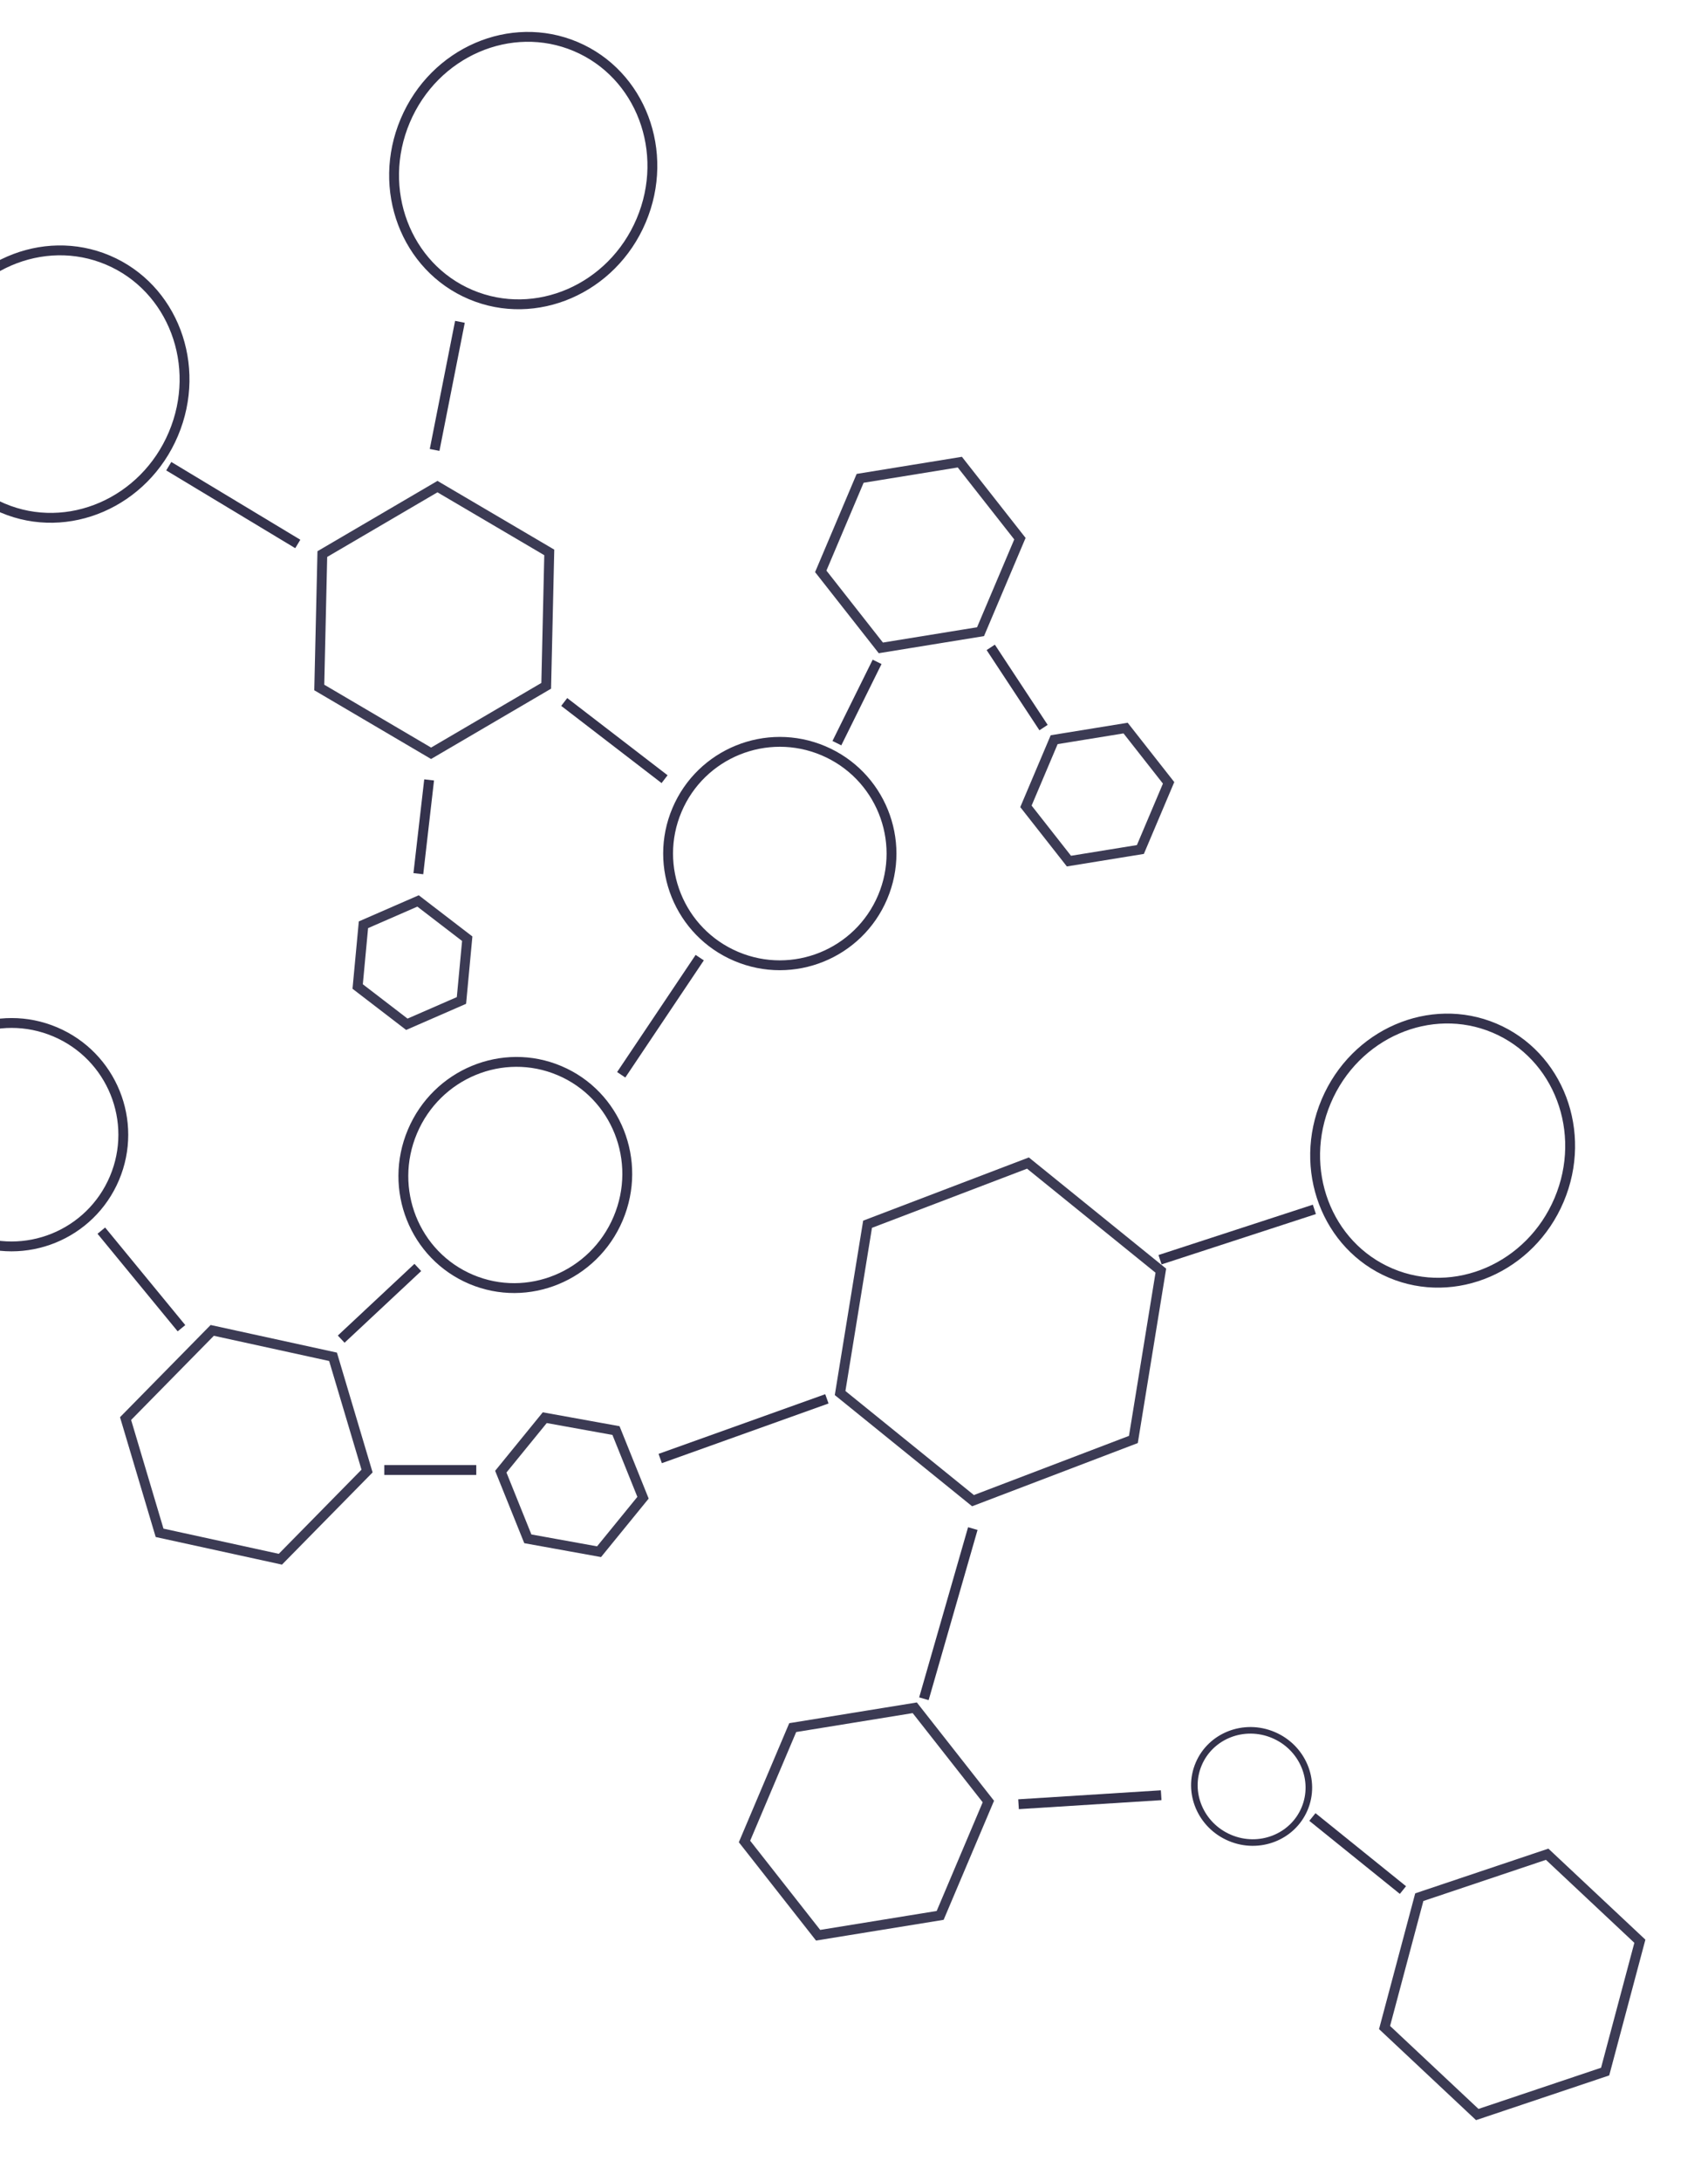 <svg width="520" height="664" viewBox="0 0 520 664" fill="none" xmlns="http://www.w3.org/2000/svg">
<circle cx="237.412" cy="259.841" r="34" transform="rotate(22.949 237.412 259.841)" stroke="#34324C" stroke-width="3"/>
<path d="M188.196 370.945C180.76 388.509 160.709 396.771 143.436 389.457C126.162 382.144 118.141 361.995 125.578 344.431C133.015 326.867 153.066 318.605 170.339 325.919C187.613 333.232 195.633 353.381 188.196 370.945Z" stroke="#34324C" stroke-width="3"/>
<line x1="140.025" y1="97.972" x2="132.317" y2="136.969" stroke="#34324C" stroke-width="3"/>
<line x1="296.172" y1="465.33" x2="281.281" y2="517.133" stroke="#34324C" stroke-width="3"/>
<line x1="213.032" y1="291.523" x2="189.128" y2="327.184" stroke="#34324C" stroke-width="3"/>
<line x1="301.632" y1="197.072" x2="317.707" y2="221.487" stroke="#34324C" stroke-width="3"/>
<line x1="267.031" y1="201.481" x2="254.79" y2="226.232" stroke="#34324C" stroke-width="3"/>
<line x1="202.329" y1="237.195" x2="171.779" y2="213.694" stroke="#34324C" stroke-width="3"/>
<line x1="127.365" y1="265.967" x2="130.647" y2="237.422" stroke="#34324C" stroke-width="3"/>
<line x1="51.38" y1="141.917" x2="90.659" y2="165.592" stroke="#34324C" stroke-width="3"/>
<line x1="400.16" y1="368.157" x2="353.173" y2="383.478" stroke="#34324C" stroke-width="3"/>
<line x1="127.203" y1="385.838" x2="103.877" y2="407.657" stroke="#34324C" stroke-width="3"/>
<path d="M251.747 425.832L201 444" stroke="#34324C" stroke-width="3"/>
<line x1="353.517" y1="546.497" x2="310.094" y2="549.241" stroke="#34324C" stroke-width="3"/>
<line x1="427.123" y1="575.365" x2="399.56" y2="553.13" stroke="#34324C" stroke-width="3"/>
<line x1="145" y1="447.5" x2="117" y2="447.5" stroke="#34324C" stroke-width="3"/>
<line x1="30.848" y1="374.63" x2="55.249" y2="404.332" stroke="#34324C" stroke-width="3"/>
<path d="M397.168 550.648C393.517 559.27 383.349 563.257 374.425 559.479C365.501 555.7 361.287 545.623 364.938 537.001C368.589 528.379 378.758 524.391 387.682 528.17C396.606 531.948 400.819 542.025 397.168 550.648Z" stroke="#34324C" stroke-width="2"/>
<path d="M474.663 365.284C465.915 385.945 442.936 395.831 423.419 387.567C403.902 379.303 395.009 355.922 403.758 335.261C412.506 314.599 435.484 304.714 455.002 312.978C474.519 321.242 483.412 344.622 474.663 365.284Z" stroke="#34324C" stroke-width="3"/>
<path d="M195.21 67.134C186.354 88.049 163.083 98.055 143.31 89.683C123.538 81.311 114.528 57.636 123.383 36.721C132.239 15.806 155.511 5.801 175.283 14.173C195.055 22.545 204.066 46.219 195.21 67.134Z" stroke="#34324C" stroke-width="3"/>
<path d="M52.779 132.134C43.923 153.049 20.652 163.055 0.879 154.683C-18.893 146.311 -27.904 122.636 -19.048 101.721C-10.192 80.806 13.079 70.8 32.852 79.173C52.624 87.545 61.635 111.219 52.779 132.134Z" stroke="#34324C" stroke-width="3"/>
<circle cx="3.532" cy="345.423" r="34" transform="rotate(22.949 3.532 345.423)" stroke="#34324C" stroke-width="3"/>
<path d="M421.529 617.217L432.102 577.535L471.032 564.462L499.258 590.949L488.685 630.631L449.754 643.703L421.529 617.217Z" stroke="#3C3B54" stroke-width="3"/>
<path d="M226.664 560.581L241.342 525.916L278.499 519.88L300.908 548.419L286.231 583.084L249.074 589.12L226.664 560.581Z" stroke="#3C3B54" stroke-width="3"/>
<path d="M38.229 431.842L64.617 404.995L101.393 413.034L111.748 447.811L85.36 474.657L48.584 466.619L38.229 431.842Z" stroke="#3C3B54" stroke-width="3"/>
<path d="M97.2 209.283L98.134 168.67L133.185 148.132L167.225 168.163L166.292 208.776L131.241 229.314L97.2 209.283Z" stroke="#3C3B54" stroke-width="3"/>
<path d="M312.347 245.467L320.94 225.174L342.692 221.64L355.781 238.31L347.189 258.603L325.437 262.137L312.347 245.467Z" stroke="#3C3B54" stroke-width="3"/>
<path d="M165.853 431.568L187.539 435.49L195.767 455.934L182.381 472.367L160.696 468.444L152.468 448.001L165.853 431.568Z" stroke="#3C3B54" stroke-width="3"/>
<path d="M127.278 274.264L142.249 285.762L140.489 304.558L123.862 311.809L108.891 300.311L110.651 281.516L127.278 274.264Z" stroke="#3C3B54" stroke-width="3"/>
<path d="M249.878 173.931L261.868 145.614L292.221 140.682L310.515 163.98L298.524 192.297L268.171 197.229L249.878 173.931Z" stroke="#3C3B54" stroke-width="3"/>
<path d="M312.96 354.056L353.419 386.817L345.059 438.201L296.229 456.828L255.77 424.068L264.13 372.684L312.96 354.056Z" stroke="#3C3B54" stroke-width="3"/>
</svg>

